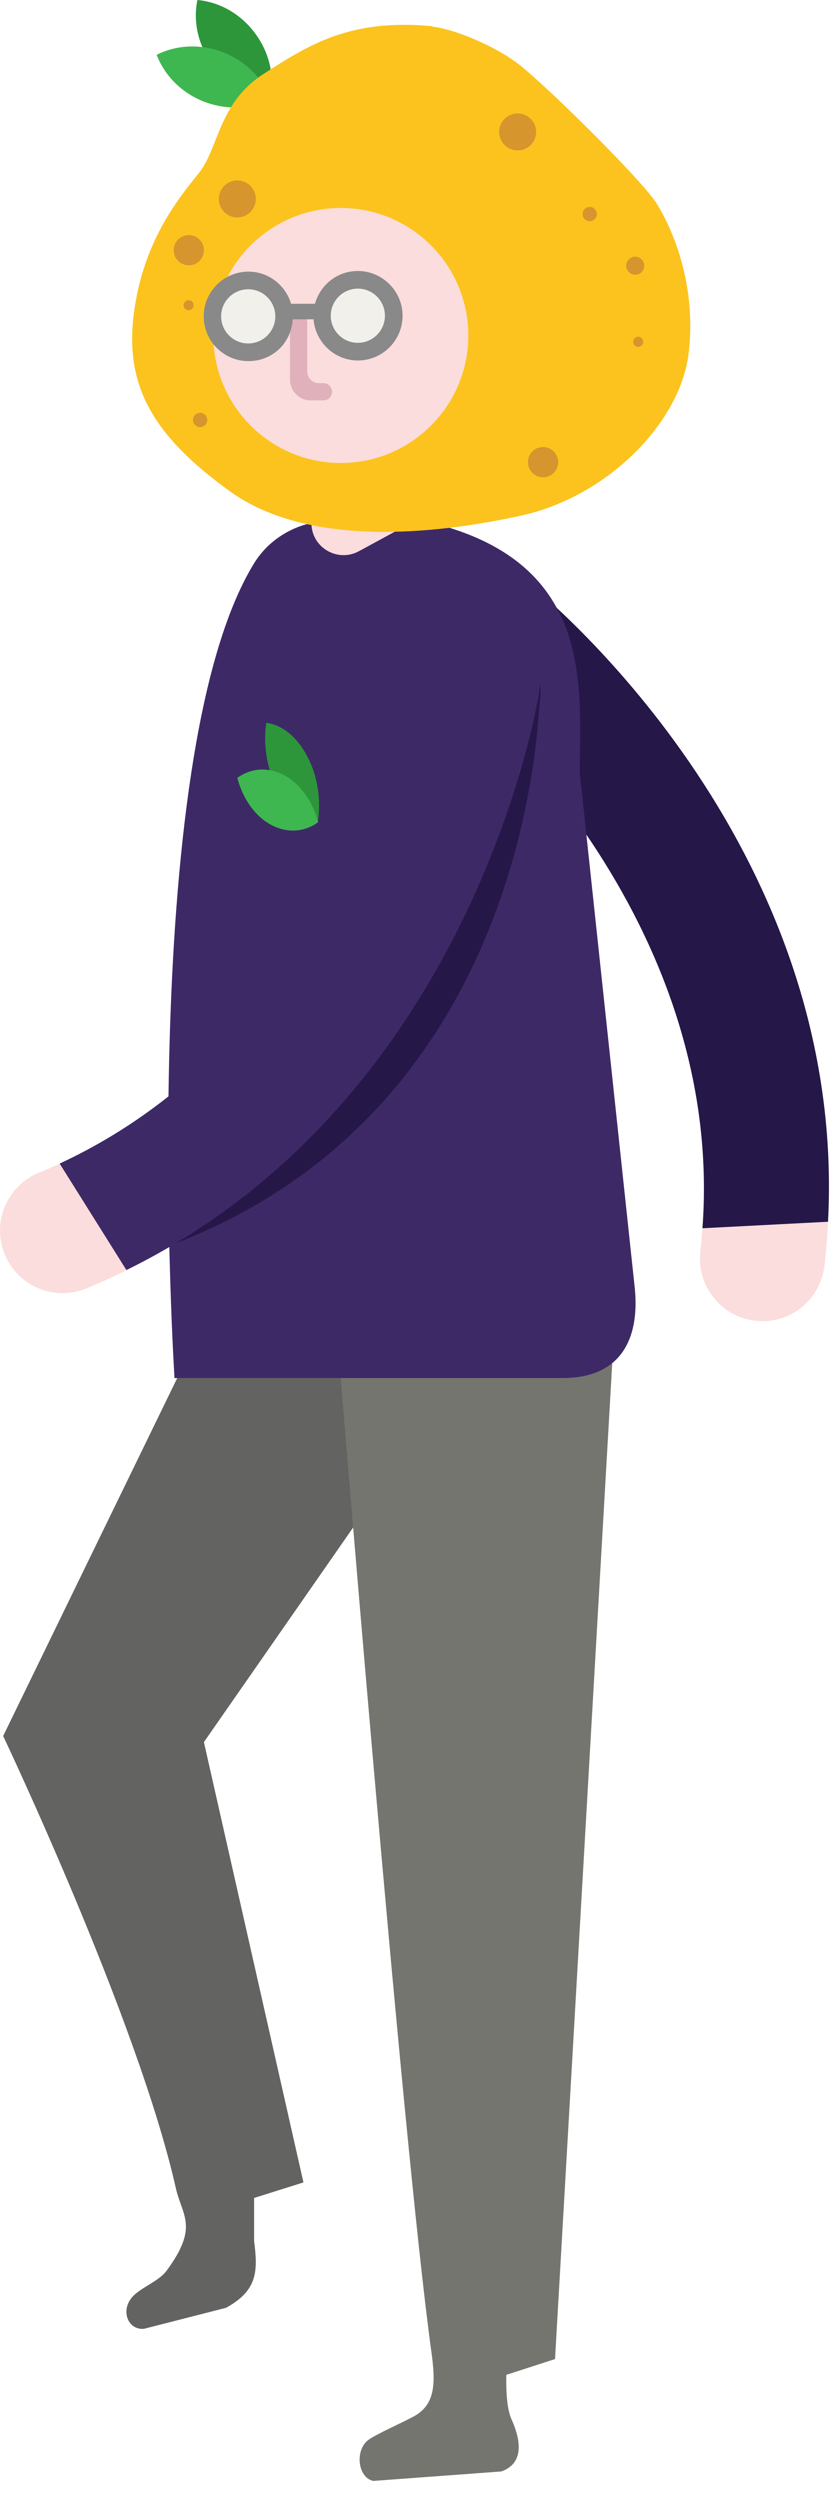 <svg width="40" height="119" viewBox="0 0 40 119" fill="none" xmlns="http://www.w3.org/2000/svg">
<g clip-path="url(#clip0_134_1587)">
<path d="M9.49 63.44L23.29 63.41L9.71 82.93L14.45 103.89L12.1 104.63V106.67C12.28 108.1 12.28 109.03 10.76 109.86L6.85 110.86C6.08 110.92 5.72 109.97 6.32 109.32C6.72 108.89 7.56 108.59 7.92 108.11C9.49 105.99 8.67 105.49 8.37 104.15C6.57 96.16 0.15 82.64 0.15 82.64L9.49 63.44Z" fill="#636361"/>
<path d="M16.02 63.21L29.23 63.58L26.43 112.3L24.11 113.05C24.1 113.64 24.11 114.63 24.36 115.17C24.72 115.97 25.07 117.23 23.87 117.65L17.78 118.1C17.02 117.95 16.88 116.59 17.58 116.12C18.04 115.81 19.31 115.26 19.79 114.98C20.77 114.39 20.73 113.32 20.54 111.94C19.16 101.97 16.03 63.2 16.03 63.2L16.02 63.21Z" fill="#757570"/>
<path d="M33.35 59.57C33.16 61.2 34.33 62.68 35.96 62.87C37.3 63.03 38.54 62.27 39.04 61.08C39.15 60.82 39.22 60.55 39.26 60.26C39.34 59.55 39.4 58.86 39.43 58.17L33.45 58.48C33.42 58.84 33.39 59.21 33.35 59.57Z" fill="#FADDDC"/>
<path d="M20.88 28.14C19.86 29.42 20.07 31.29 21.35 32.32C21.49 32.43 34.59 43.09 33.45 58.47L39.43 58.16C40.38 40.02 25.69 28.17 25.05 27.66C23.76 26.64 21.9 26.86 20.88 28.14Z" fill="#261749"/>
<path d="M8.31 65.6H26.78C30.51 65.6 30.32 62.3 30.23 61.34L27.61 36.8C27.61 32.64 28.36 26.61 20.14 24.79H15.79C14.29 24.79 12.87 25.55 12.09 26.83C6.42 36.09 8.31 65.6 8.31 65.6Z" fill="#3E2967"/>
<path d="M1.84 55.83C0.32 56.46 -0.4 58.2 0.23 59.72C0.75 60.97 2.01 61.68 3.29 61.54C3.57 61.51 3.84 61.44 4.12 61.33C4.78 61.06 5.41 60.77 6.03 60.46L2.85 55.39C2.52 55.54 2.19 55.69 1.85 55.83H1.84Z" fill="#FADDDC"/>
<path d="M23.34 30.58C21.72 30.31 20.85 31.45 20.58 33.07C20.55 33.24 17.63 49.88 3.63 56.38L7.93 59.35C25.21 52.97 25.57 34.3 25.7 33.48C25.96 31.86 24.96 30.85 23.34 30.58Z" fill="#261749"/>
<path d="M23.21 29.63C21.59 29.36 20.06 30.46 19.79 32.08C19.76 32.25 16.84 48.89 2.84 55.39L6.02 60.46C22.32 52.45 25.52 33.86 25.66 33.04C25.92 31.42 24.82 29.9 23.21 29.63Z" fill="#3E2967"/>
<path d="M19.94 10.46H9.55V19.76C9.55 21.58 11.03 23.06 12.85 23.06H13.9C14.41 23.06 14.83 23.47 14.83 23.99V24.9C14.83 26.06 16.07 26.79 17.09 26.24L19.74 24.8L19.95 10.46H19.94Z" fill="#FADDDC"/>
<path d="M10.24 20.19L9.64 20.02C9.1 19.87 8.78 19.3 8.93 18.76L9.76 15.8C9.82 15.57 10.06 15.44 10.28 15.51C10.5 15.58 10.64 15.81 10.57 16.03L9.85 18.59C9.76 18.9 9.94 19.22 10.25 19.3L10.46 19.36C10.69 19.42 10.82 19.66 10.75 19.88C10.68 20.1 10.45 20.24 10.23 20.17L10.24 20.19Z" fill="#E0B1BB"/>
<path d="M16.83 17.97C16.83 18.5 17.26 18.93 17.79 18.93C18.32 18.93 18.75 18.5 18.75 17.97V15.88C18.75 15.35 18.32 14.92 17.79 14.92C17.26 14.92 16.83 15.35 16.83 15.88V17.97Z" fill="#FADDDC"/>
<path d="M14.63 36C15.13 36.94 15.29 38.08 15.14 39.09C14.41 39 13.69 38.45 13.19 37.5C12.69 36.55 12.53 35.42 12.68 34.41C13.41 34.5 14.13 35.05 14.63 36Z" fill="#2D963A"/>
<path d="M13.55 36.91C14.33 37.34 14.89 38.17 15.15 39.14C14.5 39.61 13.68 39.68 12.9 39.26C12.12 38.84 11.56 38 11.3 37.03C11.95 36.56 12.77 36.49 13.55 36.91Z" fill="#3EB750"/>
<path d="M12.15 1.59C12.85 2.53 13.08 3.67 12.87 4.68C11.84 4.59 10.82 4.04 10.12 3.09C9.42 2.14 9.19 1.01 9.4 0C10.43 0.09 11.45 0.64 12.15 1.59Z" fill="#2D963A"/>
<path d="M10.63 2.49C11.72 2.92 12.52 3.75 12.89 4.72C11.97 5.19 10.81 5.26 9.72 4.84C8.63 4.42 7.83 3.58 7.46 2.61C8.38 2.14 9.54 2.07 10.63 2.49Z" fill="#3EB750"/>
<path d="M20.6 1.27C21.57 1.37 23.69 2.19 24.94 3.25C26.19 4.31 27.88 6 28.41 6.53C28.94 7.06 30.83 8.99 31.25 9.66C32.07 10.96 33.18 13.61 32.79 16.84C32.4 20.07 28.98 23.64 24.79 24.55C20.6 25.47 14.62 26.04 10.95 23.39C7.28 20.74 5.94 18.38 6.37 14.95C6.8 11.52 8.49 9.45 9.46 8.25C10.43 7.05 10.38 4.92 12.55 3.52C14.72 2.12 16.7 0.87 20.6 1.25V1.27Z" fill="#FCC31E"/>
<path d="M16.23 22.04C19.582 22.04 22.3 19.322 22.3 15.97C22.3 12.618 19.582 9.9 16.23 9.9C12.877 9.9 10.16 12.618 10.16 15.97C10.16 19.322 12.877 22.04 16.23 22.04Z" fill="#FADDDC"/>
<path d="M17.02 16.67C17.942 16.67 18.69 15.922 18.69 15C18.69 14.078 17.942 13.33 17.02 13.33C16.098 13.33 15.35 14.078 15.35 15C15.35 15.922 16.098 16.67 17.02 16.67Z" fill="#F1F0EB"/>
<path d="M11.82 16.67C12.742 16.67 13.49 15.922 13.49 15C13.49 14.078 12.742 13.33 11.82 13.33C10.898 13.33 10.15 14.078 10.15 15C10.15 15.922 10.898 16.67 11.82 16.67Z" fill="#F1F0EB"/>
<path d="M15.41 19.06H14.8C14.25 19.06 13.81 18.62 13.81 18.07V15.09C13.81 14.86 13.99 14.68 14.22 14.68C14.45 14.68 14.63 14.86 14.63 15.09V17.68C14.63 17.99 14.88 18.24 15.19 18.24H15.4C15.63 18.24 15.81 18.42 15.81 18.65C15.81 18.88 15.63 19.06 15.4 19.06H15.41Z" fill="#E0B1BB"/>
<path d="M17.04 12.9C16.06 12.9 15.25 13.56 15 14.46H13.86C13.6 13.58 12.79 12.93 11.83 12.93C10.66 12.93 9.7 13.88 9.7 15.06C9.7 16.24 10.66 17.19 11.83 17.19C13 17.19 13.87 16.31 13.94 15.2H14.93C15.02 16.29 15.93 17.16 17.04 17.16C18.21 17.16 19.17 16.21 19.17 15.03C19.17 13.86 18.21 12.9 17.04 12.9ZM11.82 16.35C11.11 16.35 10.53 15.77 10.53 15.06C10.53 14.35 11.11 13.77 11.82 13.77C12.53 13.77 13.11 14.35 13.11 15.06C13.11 15.77 12.53 16.35 11.82 16.35ZM17.04 16.32C16.33 16.32 15.75 15.74 15.75 15.03C15.75 14.32 16.33 13.74 17.04 13.74C17.75 13.74 18.33 14.32 18.33 15.03C18.33 15.74 17.75 16.32 17.04 16.32Z" fill="#898989"/>
<path d="M24.65 7.16C25.136 7.16 25.53 6.766 25.53 6.28C25.53 5.794 25.136 5.4 24.65 5.4C24.164 5.4 23.77 5.794 23.77 6.28C23.77 6.766 24.164 7.16 24.65 7.16Z" fill="#D6952D"/>
<path d="M11.3 10.35C11.786 10.35 12.18 9.956 12.18 9.47C12.18 8.984 11.786 8.59 11.3 8.59C10.814 8.59 10.42 8.984 10.42 9.47C10.42 9.956 10.814 10.35 11.3 10.35Z" fill="#D6952D"/>
<path d="M25.86 22.72C26.258 22.72 26.58 22.398 26.58 22C26.58 21.602 26.258 21.28 25.86 21.28C25.462 21.28 25.14 21.602 25.14 22C25.14 22.398 25.462 22.72 25.86 22.72Z" fill="#D6952D"/>
<path d="M8.99 12.63C9.388 12.63 9.71 12.308 9.71 11.91C9.71 11.512 9.388 11.19 8.99 11.19C8.592 11.19 8.27 11.512 8.27 11.91C8.27 12.308 8.592 12.63 8.99 12.63Z" fill="#D6952D"/>
<path d="M28.08 10.53C28.268 10.53 28.42 10.378 28.42 10.19C28.42 10.002 28.268 9.85 28.08 9.85C27.892 9.85 27.74 10.002 27.74 10.19C27.74 10.378 27.892 10.53 28.08 10.53Z" fill="#D6952D"/>
<path d="M9.53 20.33C9.718 20.33 9.87 20.178 9.87 19.99C9.87 19.802 9.718 19.65 9.53 19.65C9.342 19.65 9.19 19.802 9.19 19.99C9.19 20.178 9.342 20.33 9.53 20.33Z" fill="#D6952D"/>
<path d="M30.39 16.51C30.523 16.51 30.63 16.403 30.63 16.27C30.63 16.137 30.523 16.03 30.39 16.03C30.257 16.03 30.15 16.137 30.15 16.27C30.15 16.403 30.257 16.51 30.39 16.51Z" fill="#D6952D"/>
<path d="M8.98 14.77C9.113 14.77 9.22 14.663 9.22 14.53C9.22 14.398 9.113 14.29 8.98 14.29C8.847 14.29 8.74 14.398 8.74 14.53C8.74 14.663 8.847 14.77 8.98 14.77Z" fill="#D6952D"/>
<path d="M30.25 13.08C30.488 13.08 30.68 12.887 30.68 12.65C30.68 12.412 30.488 12.22 30.25 12.22C30.013 12.22 29.82 12.412 29.82 12.65C29.82 12.887 30.013 13.08 30.25 13.08Z" fill="#D6952D"/>
</g>
<defs>
<clipPath id="clip0_134_1587">
<rect width="39.48" height="118.11" fill="white"/>
</clipPath>
</defs>
</svg>
